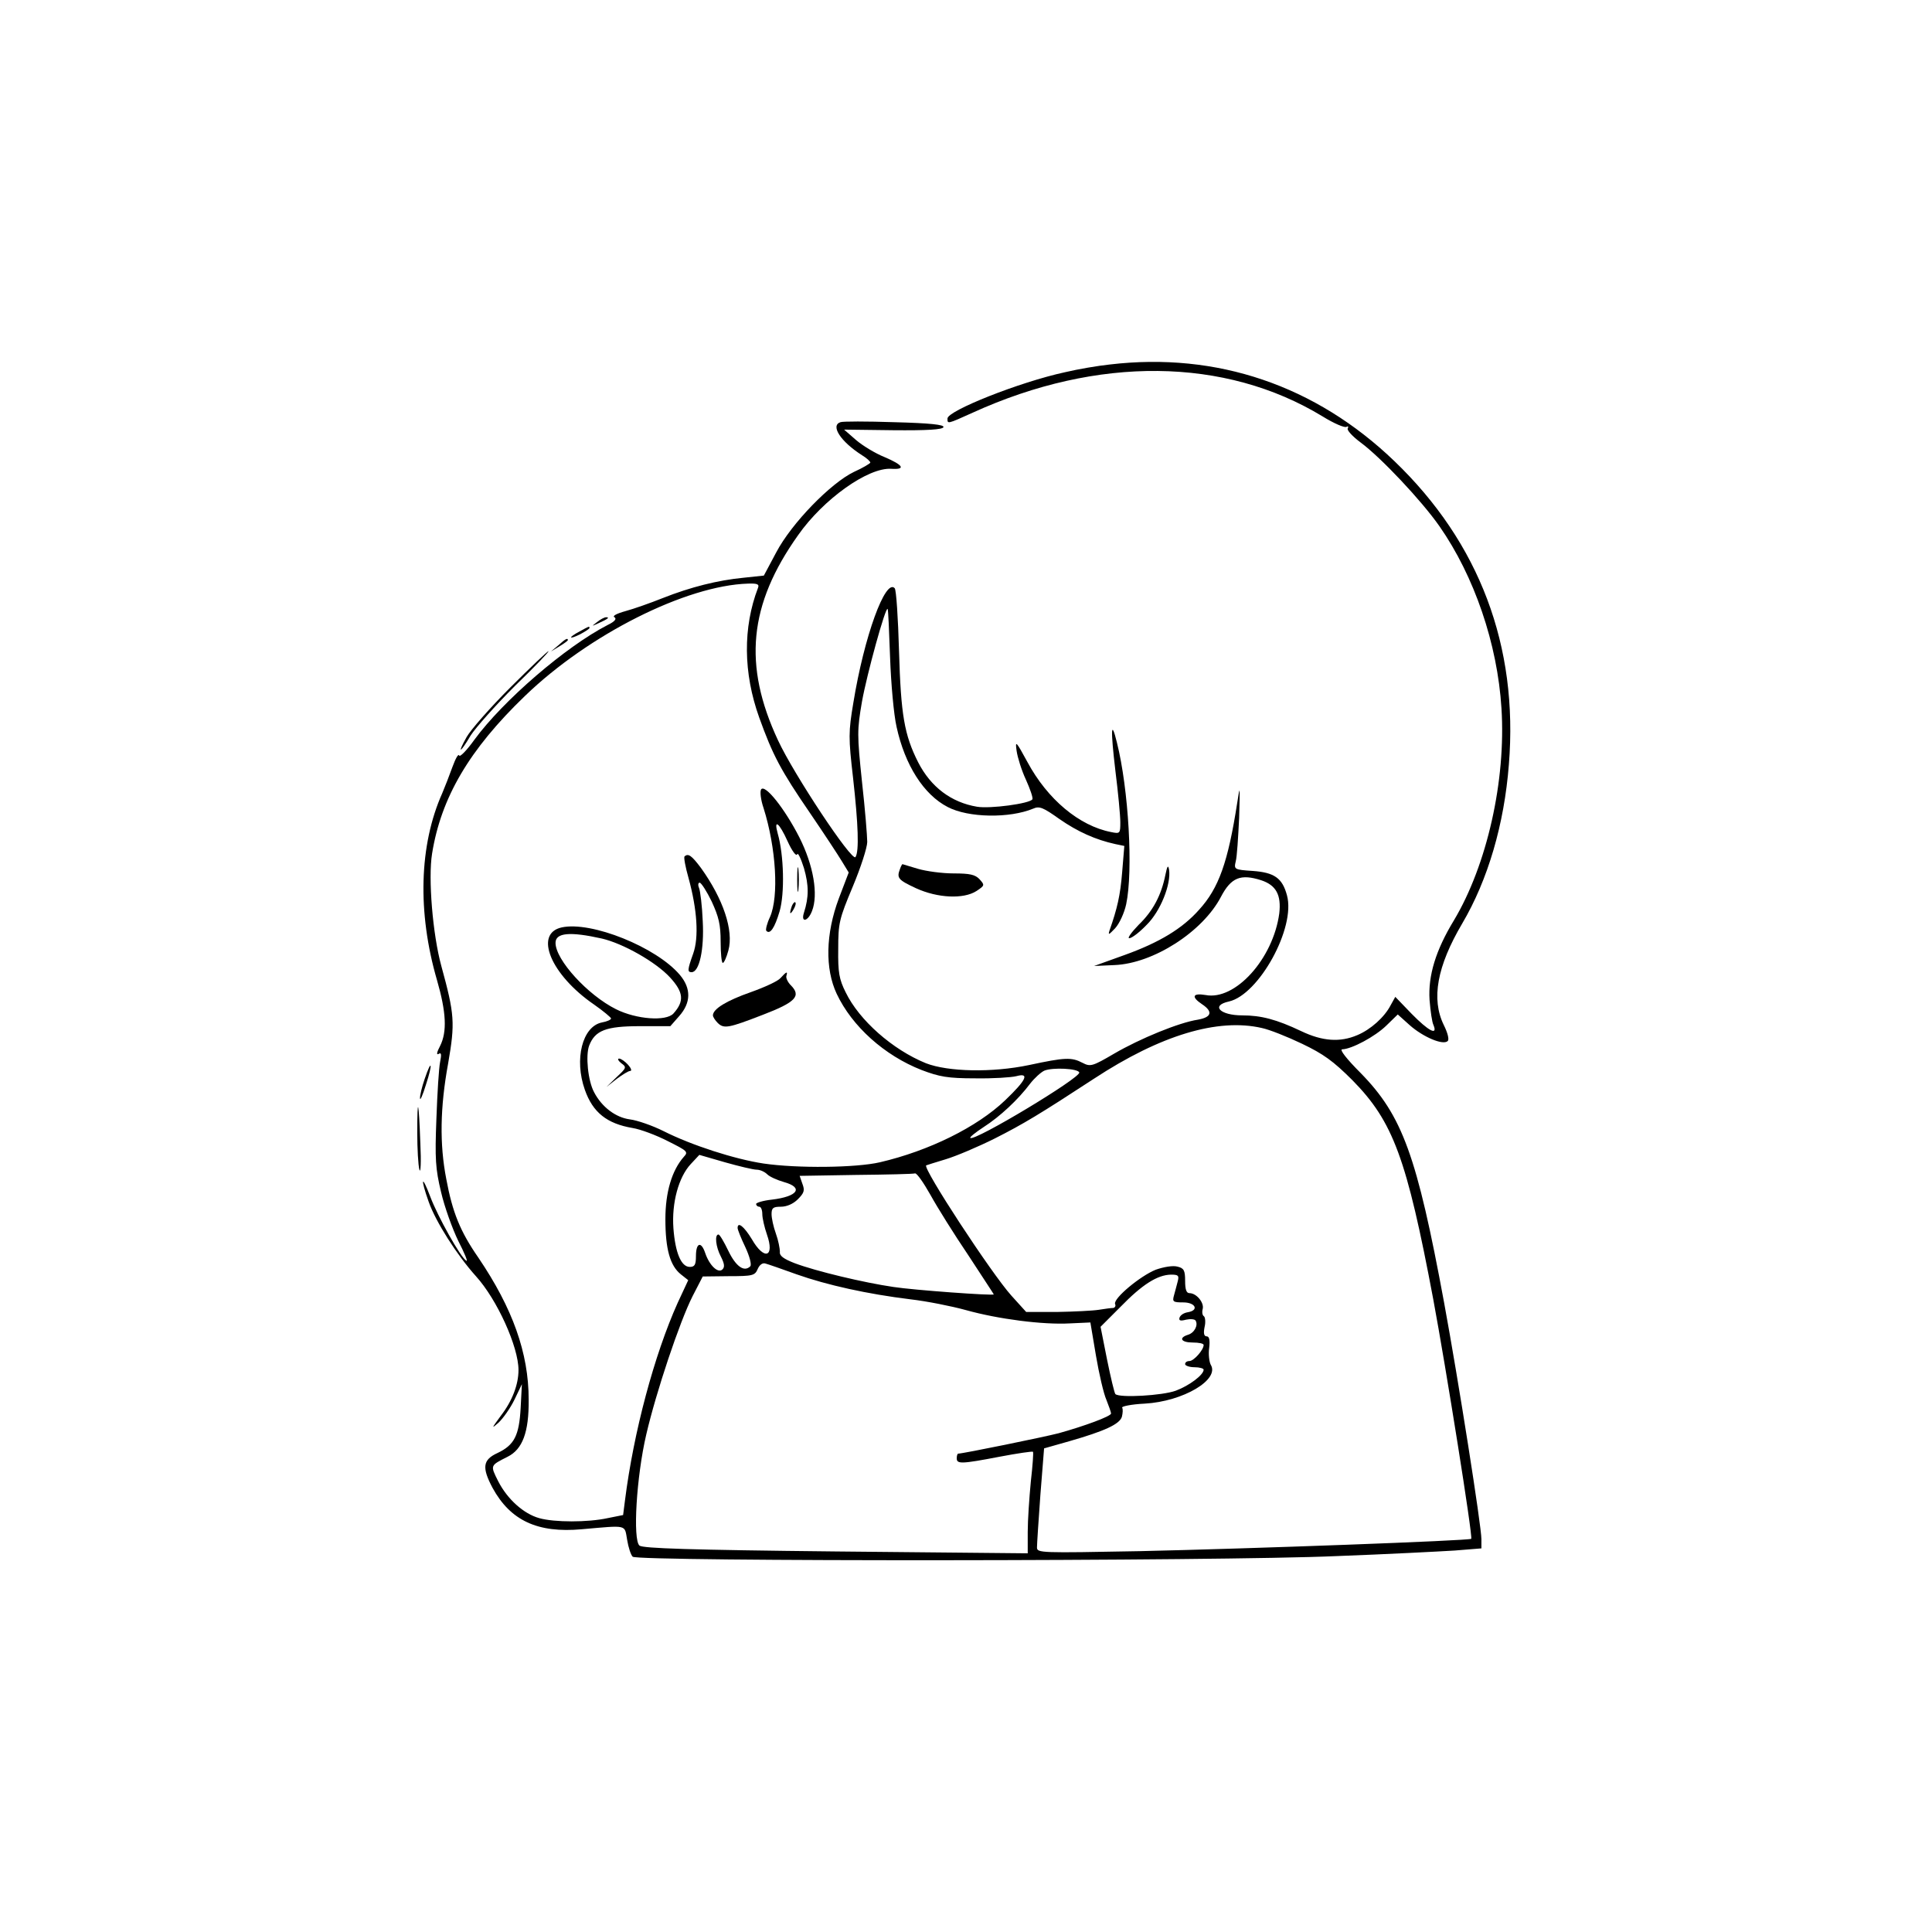 <?xml version="1.0" standalone="no"?>
<!DOCTYPE svg PUBLIC "-//W3C//DTD SVG 20010904//EN"
 "http://www.w3.org/TR/2001/REC-SVG-20010904/DTD/svg10.dtd">
<svg version="1.0" xmlns="http://www.w3.org/2000/svg"
 width="626pt" height="626pt" viewBox="0 0 626 626"
 preserveAspectRatio="xMidYMid meet">

<g transform="translate(0,626) scale(0.1,-0.1)"
fill="#000000" stroke="none">
<path d="M3596 5079 c-38 -4 -103 -15 -145 -25 -148 -32 -381 -125 -381 -150
0 -18 -2 -19 82 19 404 184 817 180 1133 -12 37 -23 72 -38 78 -34 5 3 7 1 4
-5 -4 -5 15 -26 42 -46 65 -48 197 -188 255 -271 113 -162 188 -381 201 -590
15 -234 -47 -508 -154 -687 -59 -97 -84 -179 -79 -258 3 -36 8 -73 13 -82 14
-35 -17 -18 -71 37 l-53 55 -15 -27 c-20 -39 -65 -79 -108 -97 -56 -24 -113
-20 -182 13 -80 38 -130 51 -191 51 -72 0 -103 32 -43 45 97 22 217 239 188
344 -15 56 -41 74 -111 79 -60 4 -61 5 -55 31 4 14 8 78 11 141 3 105 3 109
-6 50 -30 -194 -60 -278 -124 -348 -54 -61 -129 -106 -240 -146 l-100 -36 66
3 c126 5 286 108 345 221 33 63 64 75 130 54 49 -16 66 -48 59 -108 -20 -147
-143 -283 -239 -264 -42 7 -47 -6 -11 -30 36 -24 31 -42 -14 -50 -60 -9 -187
-61 -271 -110 -70 -41 -77 -43 -102 -30 -36 19 -57 18 -174 -7 -119 -25 -262
-22 -334 6 -108 44 -216 139 -260 230 -21 42 -25 64 -24 140 0 84 3 97 47 202
26 62 47 127 47 145 0 18 -7 106 -17 195 -16 153 -16 167 0 260 16 89 76 307
83 300 2 -1 5 -72 8 -157 3 -85 12 -186 21 -225 27 -124 88 -220 166 -260 67
-35 200 -37 277 -5 20 9 33 3 85 -34 59 -41 117 -67 181 -81 l29 -6 -7 -85
c-6 -75 -16 -118 -41 -189 -5 -16 -2 -14 18 7 14 15 30 50 36 78 23 108 8 373
-30 524 -19 78 -21 44 -5 -91 9 -71 16 -146 16 -167 0 -37 -1 -38 -30 -32
-103 20 -206 106 -271 227 -37 68 -40 71 -35 36 3 -21 16 -63 30 -93 14 -31
24 -60 21 -64 -9 -14 -137 -31 -179 -24 -84 14 -150 64 -191 144 -45 89 -56
154 -62 360 -3 107 -9 199 -14 204 -30 33 -99 -156 -134 -371 -16 -95 -16
-113 -1 -243 17 -152 20 -238 8 -257 -11 -17 -200 268 -251 378 -114 244 -95
440 65 665 82 117 227 220 302 215 48 -3 39 12 -22 38 -30 12 -71 37 -92 55
l-39 34 159 -2 c110 -1 160 2 163 10 3 8 -44 13 -159 16 -90 3 -169 3 -175 0
-33 -11 1 -63 70 -107 15 -9 27 -20 27 -24 -1 -3 -24 -17 -53 -30 -75 -36
-202 -166 -252 -261 l-40 -75 -66 -7 c-83 -8 -171 -30 -262 -66 -40 -16 -94
-35 -120 -42 -29 -8 -44 -16 -36 -20 8 -5 1 -14 -22 -25 -136 -70 -339 -245
-432 -372 -25 -35 -47 -57 -49 -51 -3 7 -12 -10 -22 -37 -10 -28 -25 -66 -33
-85 -75 -168 -81 -386 -17 -606 30 -104 33 -167 10 -213 -10 -19 -13 -30 -5
-26 9 6 10 -1 5 -26 -4 -19 -9 -101 -12 -184 -5 -130 -3 -162 15 -237 11 -48
37 -120 56 -159 20 -39 32 -68 26 -64 -19 11 -93 144 -117 208 -28 74 -32 59
-5 -17 23 -65 91 -172 153 -241 69 -76 138 -229 138 -304 0 -47 -20 -100 -57
-148 -30 -41 -32 -44 -8 -23 15 14 39 48 52 75 l24 50 -4 -77 c-5 -89 -20
-120 -75 -146 -48 -22 -51 -47 -16 -113 58 -106 146 -147 289 -134 150 13 138
16 147 -34 4 -25 12 -49 18 -55 16 -16 1900 -15 2280 2 162 6 334 15 383 18
l87 7 0 30 c0 42 -74 512 -121 767 -88 476 -135 605 -270 743 -46 46 -70 77
-60 77 31 1 106 41 143 77 l37 36 39 -35 c43 -38 108 -66 123 -51 5 5 0 26
-13 52 -41 84 -22 190 60 329 83 141 136 321 151 515 31 383 -95 718 -371 983
-255 245 -575 354 -922 313z m-1140 -724 c-49 -128 -48 -275 4 -420 44 -122
69 -170 165 -310 45 -66 91 -136 103 -156 l22 -36 -32 -84 c-43 -115 -45 -228
-7 -309 50 -106 155 -200 275 -247 58 -22 85 -27 174 -27 58 -1 117 3 133 7
44 12 33 -12 -36 -78 -91 -87 -247 -164 -406 -201 -78 -18 -268 -20 -377 -4
-93 14 -233 59 -324 105 -36 18 -85 35 -109 38 -46 6 -91 40 -116 88 -20 37
-28 119 -16 151 19 49 54 63 164 63 l99 0 29 33 c38 43 39 89 2 133 -76 90
-287 175 -383 154 -91 -20 -35 -154 105 -250 30 -21 55 -42 55 -45 0 -4 -13
-10 -30 -13 -63 -13 -90 -119 -55 -218 26 -74 72 -110 155 -124 25 -4 76 -23
113 -42 64 -32 68 -35 53 -51 -39 -44 -60 -115 -60 -202 0 -97 15 -151 50
-179 l24 -19 -34 -73 c-76 -169 -143 -419 -171 -641 l-6 -47 -50 -10 c-64 -14
-173 -14 -222 0 -50 14 -103 61 -133 120 -26 52 -26 50 31 79 48 24 69 79 68
185 0 151 -52 296 -163 460 -59 85 -84 147 -104 255 -22 113 -20 232 6 374 23
132 21 159 -22 316 -28 102 -43 284 -30 364 29 181 120 337 301 511 206 199
522 358 723 364 30 1 37 -2 32 -14z m-506 -1136 c69 -16 175 -76 221 -126 44
-48 47 -77 11 -117 -24 -26 -120 -19 -186 14 -92 46 -196 160 -196 215 0 33
47 37 150 14z m2139 -290 c24 -5 82 -28 130 -51 69 -33 101 -56 163 -118 132
-134 176 -253 262 -710 41 -220 129 -771 123 -776 -6 -6 -712 -32 -1074 -40
-321 -6 -333 -6 -333 12 0 11 5 87 11 170 l12 151 81 23 c115 33 163 55 171
79 3 12 4 25 1 30 -3 4 30 11 73 13 125 7 244 78 214 126 -5 10 -8 34 -5 55 3
25 0 37 -8 37 -9 0 -11 10 -7 30 4 16 2 32 -2 35 -5 3 -7 13 -4 24 5 20 -20
51 -43 51 -10 0 -14 12 -14 40 0 34 -4 41 -25 46 -15 4 -44 -1 -70 -10 -50
-20 -138 -93 -132 -111 3 -6 0 -12 -6 -13 -7 0 -28 -3 -47 -6 -19 -3 -80 -6
-135 -7 l-100 0 -48 53 c-64 71 -288 413 -276 422 2 1 31 10 64 20 33 10 104
40 158 67 93 47 146 79 322 194 215 141 401 197 544 164z m-592 -144 c5 -17
-341 -225 -353 -212 -3 2 17 18 43 35 53 34 112 89 151 141 14 18 35 37 46 42
27 11 109 7 113 -6z m-1045 -315 c11 0 26 -7 34 -15 8 -8 33 -19 54 -25 65
-18 45 -47 -39 -57 -28 -3 -51 -10 -51 -14 0 -5 5 -9 10 -9 6 0 10 -11 10 -24
0 -13 7 -43 15 -66 26 -74 -9 -85 -49 -15 -25 41 -46 58 -46 36 0 -5 11 -33
25 -62 14 -30 21 -57 16 -62 -20 -20 -47 0 -71 50 -14 29 -28 53 -32 53 -13 0
-9 -40 8 -72 11 -22 13 -33 5 -41 -14 -14 -42 12 -56 53 -13 39 -30 34 -30
-10 0 -28 -4 -35 -20 -35 -28 0 -47 46 -53 125 -6 83 17 166 56 208 l28 30 83
-24 c46 -13 92 -24 103 -24z m563 -82 c22 -40 77 -128 123 -196 45 -69 82
-125 82 -126 0 -5 -261 14 -325 24 -96 14 -251 51 -320 77 -36 14 -50 24 -48
37 0 10 -5 37 -13 59 -8 22 -14 50 -14 63 0 20 5 24 30 24 19 0 40 9 55 24 21
21 23 29 15 50 l-9 26 182 3 c100 1 187 3 192 5 6 1 28 -31 50 -70z m-434
-257 c99 -35 230 -64 369 -81 52 -6 133 -22 180 -35 104 -29 249 -48 337 -43
l66 3 18 -107 c10 -59 25 -124 34 -144 8 -20 15 -40 15 -44 0 -9 -87 -41 -170
-64 -46 -12 -310 -66 -325 -66 -3 0 -5 -7 -5 -15 0 -19 14 -19 139 5 58 11
106 18 108 16 2 -1 -1 -45 -7 -97 -5 -52 -10 -125 -10 -163 l0 -69 -621 6
c-476 5 -625 10 -637 19 -22 19 -10 223 22 360 32 138 108 365 150 448 l33 64
84 1 c78 0 85 2 94 23 6 14 16 21 25 18 8 -2 54 -18 101 -35z m1235 -23 c-3
-13 -9 -33 -12 -45 -6 -21 -3 -23 30 -23 40 0 52 -26 14 -32 -12 -2 -23 -9
-26 -17 -3 -10 2 -12 21 -7 14 3 28 2 31 -3 9 -15 -4 -40 -25 -46 -31 -10 -22
-25 16 -25 19 0 35 -3 35 -8 0 -16 -32 -52 -46 -52 -8 0 -14 -4 -14 -10 0 -5
14 -10 30 -10 17 0 30 -4 30 -8 0 -17 -47 -52 -90 -68 -43 -16 -183 -24 -196
-11 -3 3 -15 53 -27 112 l-21 106 65 65 c70 72 119 103 163 104 24 0 27 -3 22
-22z"/>
<path d="M2466 3702 c-4 -7 -1 -34 8 -60 41 -130 50 -287 21 -353 -10 -21 -15
-42 -12 -45 12 -13 27 9 43 63 17 58 14 183 -6 252 -14 50 5 35 32 -25 14 -31
28 -50 31 -42 2 7 12 -13 22 -45 16 -56 16 -94 0 -144 -11 -34 13 -29 26 5 21
53 5 148 -41 239 -48 94 -112 174 -124 155z"/>
<path d="M2218 3485 c-3 -3 3 -35 13 -70 28 -102 34 -192 15 -245 -19 -53 -19
-60 -5 -60 25 0 41 74 36 165 -2 50 -8 98 -12 108 -4 9 -3 17 2 17 5 0 23 -28
39 -61 23 -50 29 -75 29 -130 0 -38 3 -69 7 -69 4 0 12 18 18 40 18 65 -17
168 -89 268 -30 40 -41 48 -53 37z"/>
<path d="M2583 3410 c0 -36 2 -50 4 -32 2 17 2 47 0 65 -2 17 -4 3 -4 -33z"/>
<path d="M2566 3325 c-9 -26 -7 -32 5 -12 6 10 9 21 6 23 -2 3 -7 -2 -11 -11z"/>
<path d="M2529 3091 c-8 -10 -52 -30 -97 -46 -77 -27 -122 -54 -122 -75 0 -5
7 -16 16 -25 20 -19 35 -16 146 27 107 41 125 61 90 96 -10 10 -16 24 -14 30
5 16 0 14 -19 -7z"/>
<path d="M2013 2815 c18 -13 17 -15 -15 -45 l-33 -32 33 26 c19 14 38 26 44
26 6 0 3 9 -7 20 -10 11 -23 20 -29 20 -6 0 -3 -7 7 -15z"/>
<path d="M1934 4244 c-18 -14 -18 -14 6 -3 31 14 36 19 24 19 -6 0 -19 -7 -30
-16z"/>
<path d="M1878 4214 c-38 -20 -36 -28 2 -9 17 9 30 18 30 20 0 7 -1 6 -32 -11z"/>
<path d="M1809 4169 l-24 -20 28 17 c15 9 27 18 27 20 0 8 -8 4 -31 -17z"/>
<path d="M1653 4032 c-65 -65 -128 -137 -141 -160 -32 -57 -21 -53 13 5 16 25
80 97 143 160 64 62 113 113 109 113 -3 0 -59 -53 -124 -118z"/>
<path d="M2916 3444 c-11 -29 -6 -35 52 -62 70 -32 154 -36 196 -9 27 18 27
19 10 38 -14 15 -31 19 -84 19 -37 0 -89 7 -116 15 -27 8 -50 15 -50 15 -1 0
-5 -7 -8 -16z"/>
<path d="M3776 3425 c-13 -65 -40 -117 -87 -162 -23 -24 -37 -43 -30 -43 8 0
33 19 56 43 45 44 80 132 73 179 -3 17 -6 12 -12 -17z"/>
<path d="M1376 2764 c-9 -26 -16 -55 -15 -63 0 -9 9 11 19 44 23 70 19 87 -4
19z"/>
<path d="M1352 2590 c0 -52 3 -106 7 -120 4 -14 6 25 3 85 -5 140 -10 159 -10
35z"/>
</g>
</svg>
